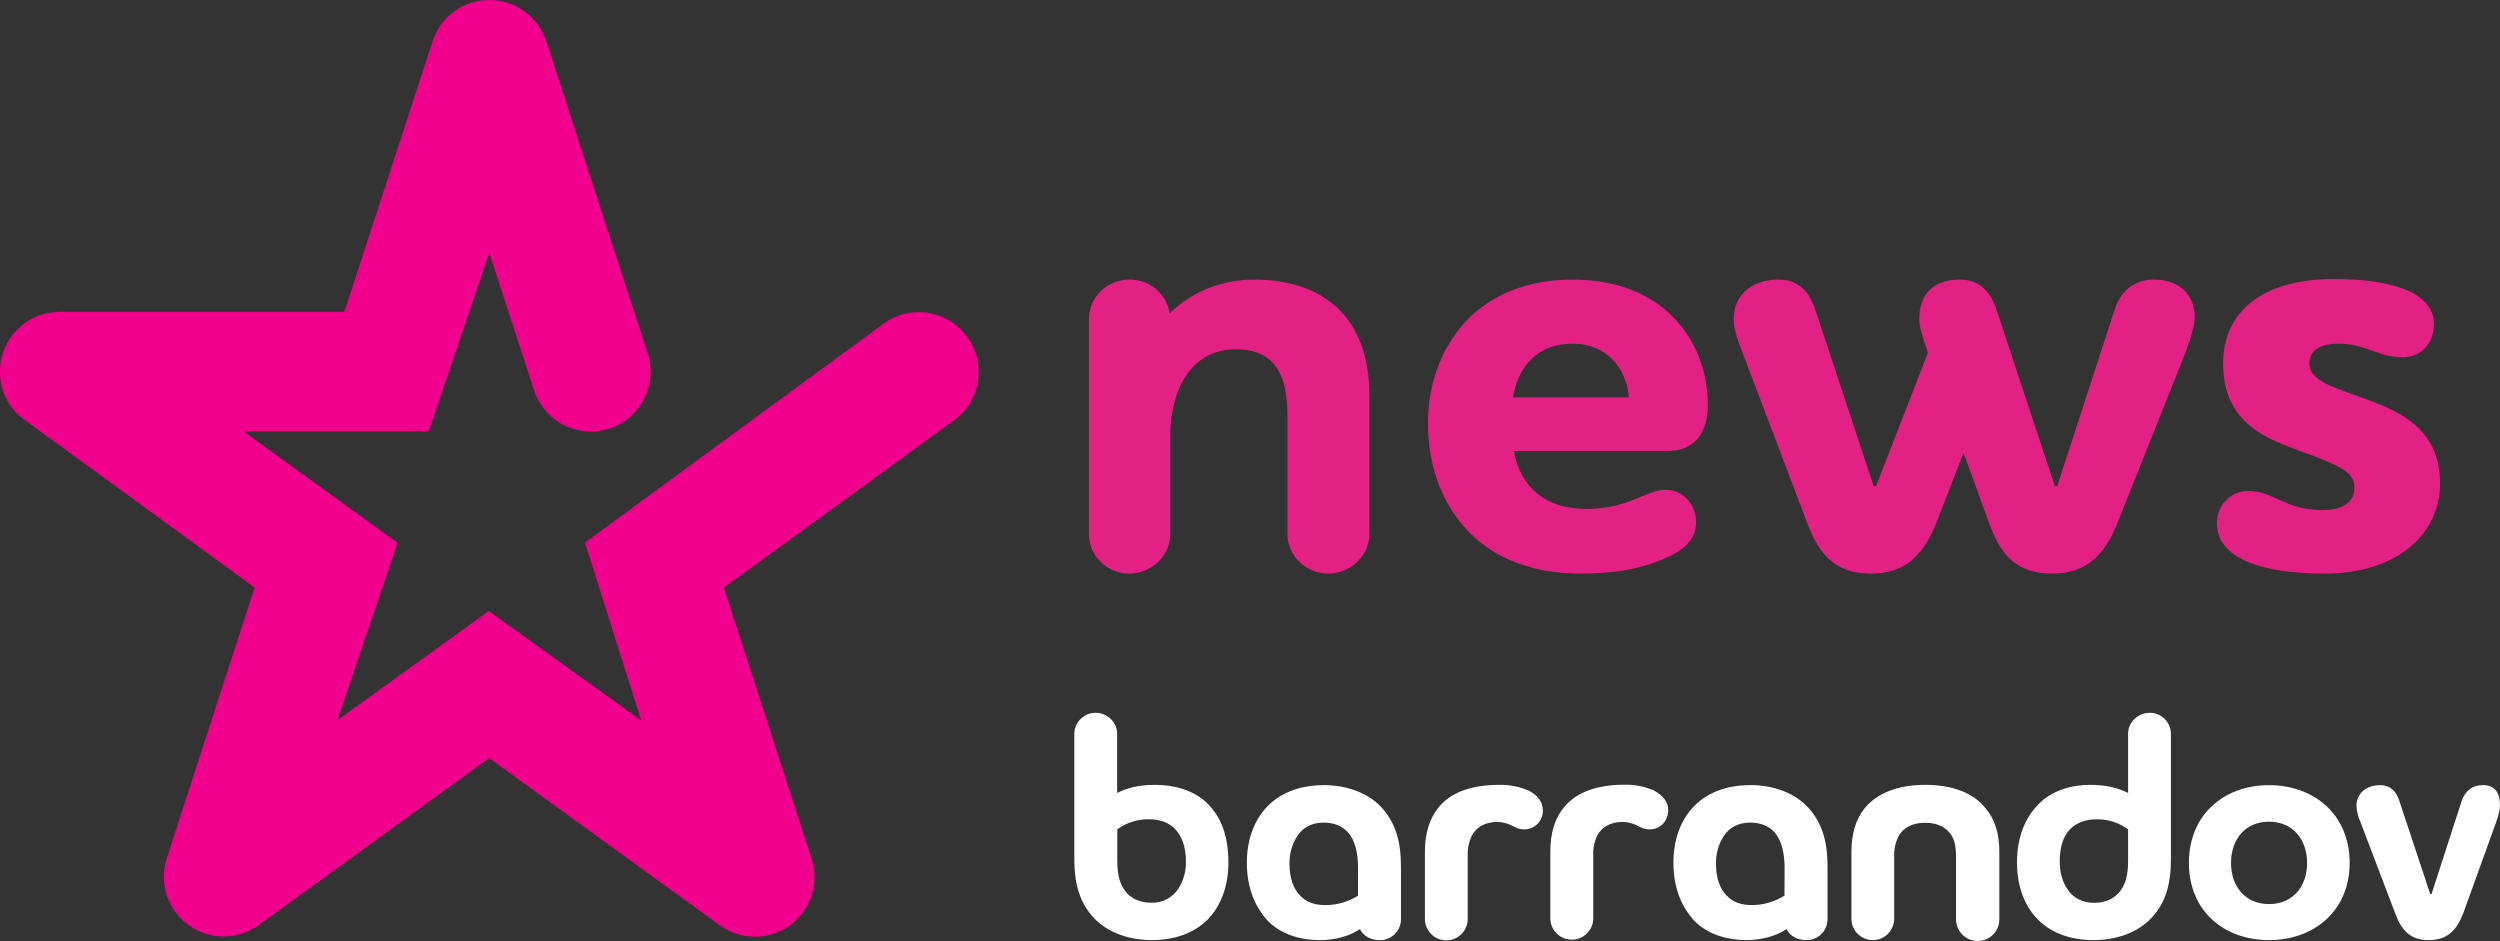 <svg id="a" width="1273.9" height="479.49" space="preserve" version="1.1" viewBox="625 -223.04 1273.9 479.49" xmlns="http://www.w3.org/2000/svg">
 <rect x="625" y="-223.04" width="1273.9" height="479.49" fill="#333333" stroke="none"/>
 <link id="b" href="" rel="stylesheet" type="text/css"/>
 <style id="c" type="text/css"/>
 <style id="d" type="text/css">.st0{fill:#E32185;}</style>
 <g id="e" transform="translate(-236.91)" fill="#fff">
  <path id="f" d="m2018.1 237.65c-11.87 0-19.35-8.77-19.35-21s7.48-21 19.35-21 19.42 8.79 19.42 21-7.44 21-19.42 21m0-60.61c-22.79 0-40.81 14.92-40.81 39.57s18 39.39 40.81 39.39 41.1-14.73 41.1-39.39-18.19-39.57-41.1-39.57m-71.79 38.41c0 8.13-1.52 12.74-4.86 16.56-3.26 3.65-7.91 5-12.44 5-6.06 0-10.84-2.65-13.6-6.94-2.48-3.65-3.93-8.3-3.93-14.26 0-7.44 1.88-12.73 5-16.06s7.87-5.3 13.62-5.3c5.82-0.14 11.52 1.66 16.19 5.13zm11-75.28c-5.85 0-11 4.78-11 10.56v30.29c-5.25-2.62-11.28-4.13-19.4-4.13-8.57 0-19.15 2.33-26.5 10.11-6.41 6.6-10.71 16.2-10.71 29.45 0 11.61 3.48 21 9.32 27.66 6.78 7.77 17.23 11.9 29.75 11.9 11.75 0 23.35-4 30.45-12.43 6-6.94 8.9-15.71 8.9-28.78v-64.08c-0.11-5.87-4.92-10.57-10.79-10.56m-114.43 36.72c-13.42 0-24.51 4-30.95 12.1-4.34 5.44-6.63 12.55-6.63 22.33v34.11c0.18 6.02 5.21 10.75 11.22 10.57 5.76-0.17 10.39-4.8 10.57-10.57v-32c-0.14-3.55 0.61-7.08 2.18-10.27 2.32-4.13 6.56-6.94 13.6-6.94s11.41 2.81 13.74 6.94c1.5 2.83 2 6.14 2 10.27v32c0 6.09 4.94 11.03 11.04 11.03 6.09 0 11.03-4.94 11.03-11.03v-34.11c0-9.78-2.31-16.89-6.87-22.33-6.27-8.1-17.31-12.1-30.91-12.1m-71.7 56.45c-4.91 3.1-10.58 4.77-16.38 4.82-6 0-10-1.52-13.24-5-3.17-3.3-5.29-8.43-5.29-16-0.12-5.05 1.28-10.01 4-14.26 2.84-4.27 7.42-6.78 13.39-6.78 4.64 0 9.26 1.33 12.57 5.13 3.14 3.63 5 9.6 5 17.88zm-17.54-56.3c-12.55 0-22.85 4.15-29.79 12.08-5.77 6.65-9.26 15.91-9.26 27.49 0 13.08 4.32 22.7 10.58 29.46 7.3 7.61 17.92 9.93 26.48 9.93 7.8 0 15.25-2 20.53-5.62 1.86 3.64 5.63 5.62 10 5.62 5.88 0.15 10.77-4.49 10.93-10.37v-27.21c0-13.25-3-21.84-9-29-7.11-8.45-18.71-12.42-30.45-12.42m-48.83 2.83c-4.8-2.11-10-3.13-15.24-3-13.86 0-24.8 3.8-31.11 11.92-4.32 5.45-6.62 12.59-6.62 22.35v34.08c0.18 6.04 5.23 10.79 11.27 10.6 5.78-0.17 10.43-4.82 10.6-10.6v-32.37c-0.16-3.54 0.57-7.07 2.13-10.26 2.15-3.94 6.45-6.76 12.9-6.76 2.4 0.06 4.77 0.62 6.94 1.64 2.31 1.18 3.85 2.15 6.81 2.15 5.46 0 9.42-4.32 9.42-9.77 0-4.46-3-7.77-7.11-9.92m-63.87 0c-4.8-2.09-9.99-3.12-15.22-3-14 0-24.87 3.8-31.16 11.92-4.25 5.45-6.62 12.59-6.62 22.35v34.08c0.01 6.03 4.91 10.9 10.93 10.89 6.01-0.01 10.87-4.88 10.89-10.89v-32.43c-0.12-3.55 0.63-7.07 2.2-10.26 2.15-3.94 6.46-6.76 12.93-6.76 2.4 0.06 4.76 0.62 6.94 1.64 2.3 1.18 3.77 2.15 6.8 2.15 5.2-0.01 9.41-4.23 9.41-9.43 0-0.11 0-0.22-0.01-0.34 0-4.46-2.95-7.77-7.1-9.92m-87.08 53.47c-4.9 3.1-10.57 4.76-16.36 4.81-6 0-10-1.52-13.27-5-3.16-3.3-5.27-8.43-5.27-16-0.13-5.05 1.27-10.01 4-14.26 2.81-4.27 7.39-6.78 13.36-6.78 4.65 0 9.28 1.33 12.56 5.13 3.18 3.63 5 9.6 5 17.88zm-17.56-56.3c-12.54 0-22.85 4.15-29.8 12.08-5.75 6.65-9.28 15.91-9.28 27.49 0 13.08 4.37 22.7 10.6 29.46 7.3 7.61 17.92 9.93 26.49 9.93 7.78 0 15.26-2 20.53-5.62 1.83 3.64 5.65 5.62 10 5.62 5.87 0.14 10.75-4.5 10.9-10.38v-27.2c0-13.25-3-21.84-8.95-29-7.09-8.45-18.72-12.42-30.47-12.42m-74.16 53c-3.03 4.49-8.15 7.11-13.56 6.94-4.6 0-9.26-1.32-12.6-5-3.28-3.82-4.8-8.43-4.8-16.56v-15.83c4.7-3.45 10.42-5.26 16.25-5.13 5.8 0 10.42 1.83 13.52 5.3s5.19 8.62 5.19 16.06c0.16 5.05-1.24 10.03-4 14.26m-11.66-53.16c-8.26 0-14.23 1.5-19.38 4.13v-30.3c0-5.78-5.11-10.56-10.94-10.56-5.9-0.03-10.73 4.66-10.88 10.56v64.06c0 13.08 3 21.84 8.95 28.78 7.16 8.47 18.74 12.43 30.52 12.43 12.54 0 23-4.13 29.79-11.9 5.74-6.62 9.26-16.05 9.26-27.66 0-13.24-3.64-22.84-10.1-29.45-7.29-7.78-18.54-10.11-27.17-10.11"/>
  <path id="g" d="m2126.9 177.05c-5.91 0-9.27 3.83-10.63 8.08l-15.34 47.4h-0.67l-15.43-46.54c-1.12-3.82-3.38-8.94-10.06-8.94-7.74 0-12.09 4.65-12.09 10.61 0.18 2.92 0.9 5.77 2.12 8.43l17.58 46.18c3.28 8.94 7.8 13.73 17.16 13.73s14.21-4.95 17.58-13.73l16.51-45.78c1.17-3.12 2.17-6.78 2.17-9 0-5.78-1.88-10.49-8.9-10.49"/>
 </g>
 <path id="h" d="m1075.3-58.168-152.23 111.61 28.651 90.597-77.647-55.713-77.158 55.591 30.667-90.353-78.438-56.813h94.321s29.323-86.38 30.85-90.959c1.466 4.521 22.786 70.008 22.786 70.008 2.991 9.163 10.202 16.494 19.487 19.548 6.231 1.955 12.829 1.955 18.938 0 7.758-2.502 14.05-7.942 17.716-15.211 3.665-7.27 4.34-15.517 1.774-23.214l-51.618-158.89c-4.095-12.645-15.822-21.076-29.017-21.076-13.317 0-24.924 8.43-28.956 21.076 0 0-42.946 131.65-44.962 137.82h-145.03c-13.195 0.049-24.863 8.491-28.956 21.015-0.977 3.177-1.525 6.292-1.525 9.469 0 9.591 4.521 18.815 12.584 24.619 0 0 112.04 81.556 117.23 85.402-0.44 1.1-44.778 137.88-44.778 137.88-4.095 12.645 0.293 26.329 11.057 34.088 10.691 7.819 25.108 7.819 35.798 0l117.41-85.095 117.41 85.158c10.691 7.819 25.108 7.88 35.798 0.098l0.049-0.049c10.691-7.758 15.15-21.442 10.996-34.088l-44.656-137.94 117.23-85.222c8.247-5.926 12.584-15.272 12.584-24.68 0-6.231-1.896-12.523-5.803-17.899-9.896-13.623-29.017-16.677-42.579-6.781" fill="#f0008c" stroke-width="48.871"/>
 <path id="i" class="st0" d="m1200.6-80.58c10.68 0 18.85 7.54 20.42 17.27 11.94-11.94 27.95-17.27 43.03-17.27 16.02 0 31.09 4.08 42.09 14.13 10.05 9.11 16.65 23.87 16.65 45.23v70.36c0 10.99-9.74 20.1-21.04 20.1-11.31 0-20.73-9.11-20.73-20.1v-59.99c0-10.05-1.26-20.42-7.22-27.01-3.77-4.4-10.05-7.22-18.85-7.22-24.5 0-33.61 22.93-33.61 43.66v50.57c0 10.99-9.74 20.1-20.73 20.1-11.62 0-20.73-9.11-20.73-20.1v-109.63c-0.01-10.99 9.1-20.1 20.72-20.1zm288.65 123.75c0 8.48-5.97 14.45-17.9 19.16-12.88 5.34-27.01 6.91-40.83 6.91-24.18 0-43.66-7.54-56.85-21.04-13.51-13.82-21.04-32.98-21.04-55.59 0-21.67 7.85-40.2 20.42-53.08 12.56-12.56 30.47-20.1 53.08-20.1 23.24 0 39.89 7.54 51.2 18.85 13.82 14.13 17.9 31.09 17.9 45.23 0 14.76-7.54 23.24-20.42 23.24h-78.52c3.77 19.16 16.65 29.52 37.06 29.52 21.99 0 30.15-9.74 40.52-9.74 8.78-0.01 15.38 7.53 15.38 16.64zm-34.24-63.76c-1.26-15.08-11.62-27.33-28.58-27.33-17.27 0-27.64 10.68-30.47 27.33zm217.03 45.23h1.26l29.21-89.83c2.51-8.17 8.79-15.39 20.1-15.39 13.19 0 20.73 8.17 20.73 19.16 0 4.08-2.2 11.31-4.4 17.27l-34.86 87.32c-6.6 16.65-16.02 26.07-33.29 26.07-17.9 0-26.38-9.11-32.35-26.07l-12.88-35.49-13.82 35.49c-6.6 16.65-16.02 26.07-33.29 26.07-17.9 0-26.38-9.11-32.66-26.07l-33.29-87.63c-2.83-6.91-4.08-12.25-4.08-16.02 0-11.31 8.17-20.1 22.93-20.1 12.56 0 16.96 9.74 19.16 16.96l29.21 88.26h1.26l26.38-67.84-0.31-1.26c-2.51-6.91-4.08-12.25-4.08-16.02 0-11.31 5.97-20.1 20.73-20.1 12.56 0 16.96 9.74 19.16 16.96zm177.46-65.64c-12.88 0-18.85-6.91-32.98-6.91-8.48 0-14.76 2.83-14.76 10.05 0 6.28 6.28 9.74 13.51 12.56 10.05 4.08 19.47 6.6 29.52 11.62 16.96 8.48 23.56 21.36 23.56 36.75 0 26.38-22.3 46.17-58.73 46.17-28.9 0-54.96-6.28-54.96-25.76 0-9.11 6.91-16.33 16.02-16.33 12.56 0 19.16 9.74 37.38 9.74 10.36 0 16.65-3.77 16.65-11.31 0-6.91-5.34-9.74-13.19-13.19-9.11-4.08-20.42-7.22-30.47-12.25-15.39-7.85-23.24-19.79-23.24-38 0-26.38 20.1-43.03 56.54-43.03 27.64 0 50.88 6.28 50.88 22.93-0.02 10.36-6.93 16.96-15.73 16.96z" fill="#f0008c"/>
</svg>
